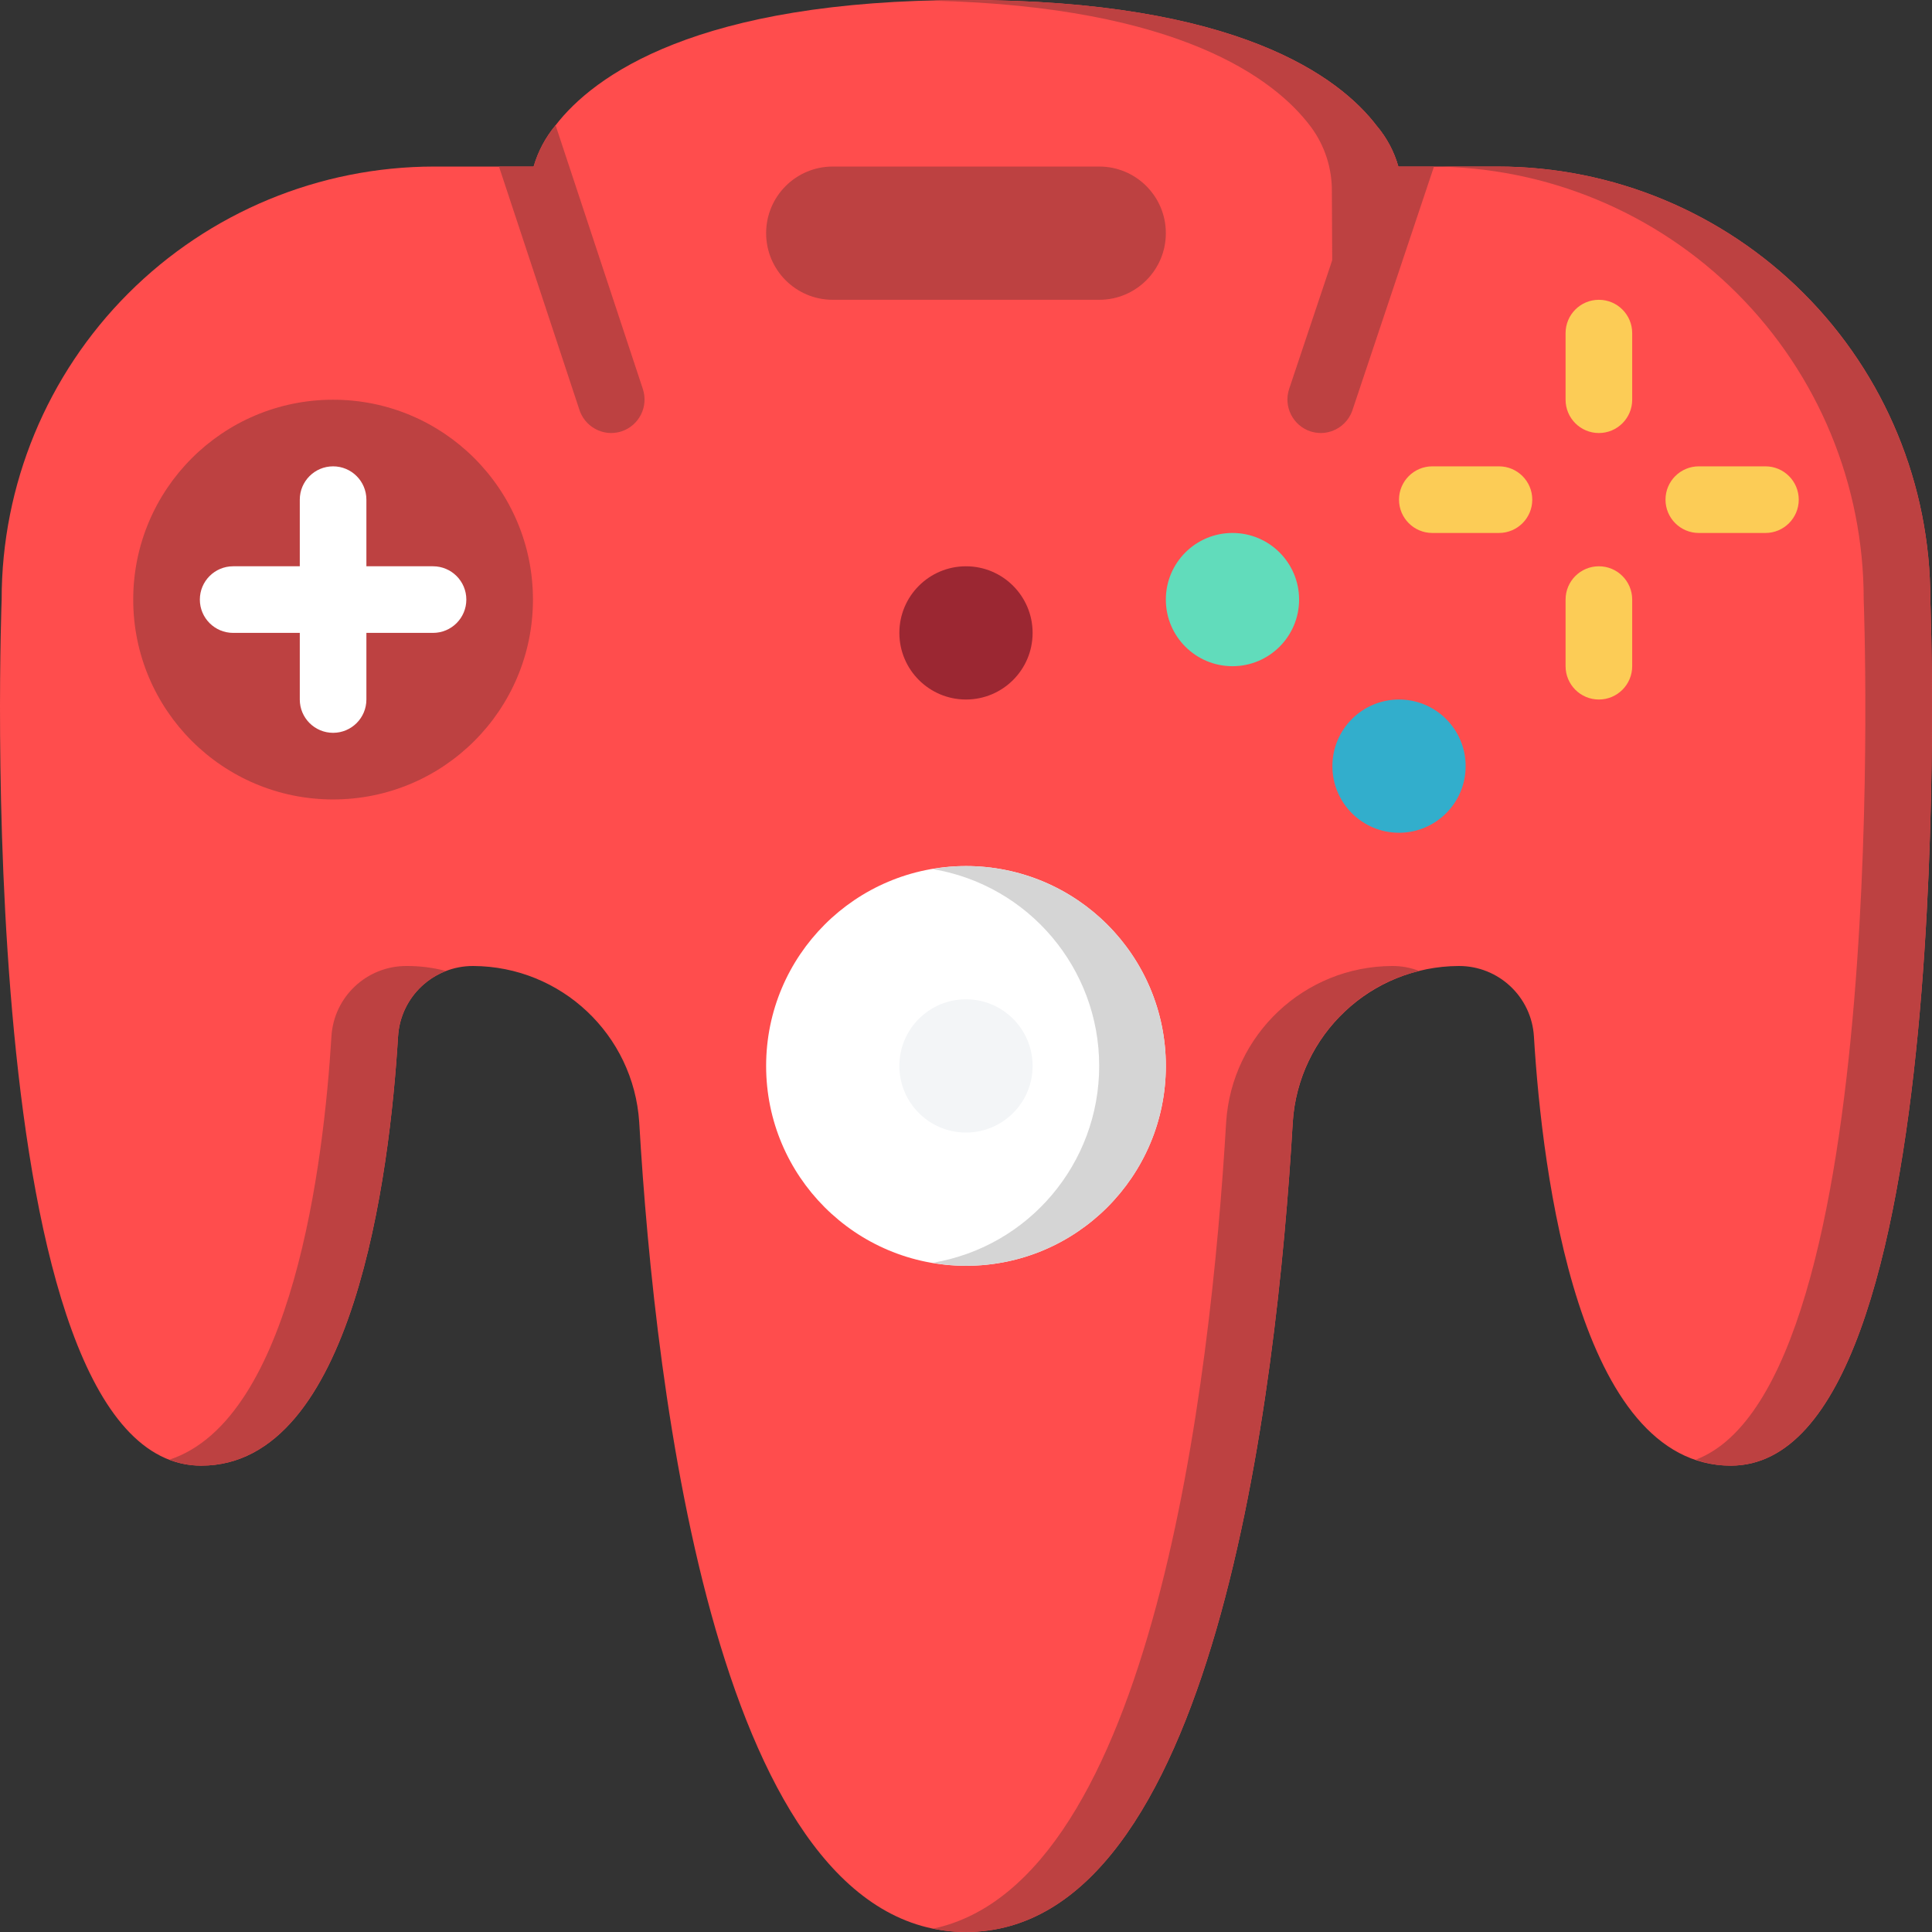<svg xmlns="http://www.w3.org/2000/svg" version="1.1" xmlns:xlink="http://www.w3.org/1999/xlink" xmlns:svgjs="http://svgjs.com/svgjs" width="512" height="512" x="0" y="0" viewBox="0 0 512 512.001" style="enable-background:new 0 0 512 512" xml:space="preserve" class=""><rect x="0" y="0" width="512" height="512.001" fill="#333333" stroke="none"/><g><path xmlns="http://www.w3.org/2000/svg" d="m458.676 388.414c-40.34 0-49.961-77.242-52.168-113.699-.617-10.551-9.383-18.773-19.953-18.715-23.254.109-42.457 18.195-43.961 41.402-4.234 72.387-20.922 214.598-86.598 214.598-65.676 0-82.363-142.211-86.598-214.598-1.504-23.207-20.707-41.293-43.961-41.402-10.57-.059-19.336 8.164-19.953 18.715-2.207 36.457-11.828 113.699-52.168 113.699-61.707 0-52.879-229.516-52.879-229.516-.027-30.414 12.031-59.594 33.52-81.113 21.492-21.523 50.648-33.625 81.062-33.648h26.395c1.16-4.012 3.145-7.742 5.824-10.945 10.066-13.066 37.344-33.191 108.758-33.191 71.945 0 99.047 20.391 108.934 33.457 2.617 3.121 4.543 6.762 5.648 10.68h26.395c30.414.023 59.57 12.125 81.062 33.648 21.488 21.52 33.547 50.699 33.52 81.113 0 0 8.828 229.516-52.879 229.516zm0 0" fill="#ff4d4d" data-original="#5e9be9" class=""></path><path xmlns="http://www.w3.org/2000/svg" d="m273.652 167.723c0 9.754-7.906 17.656-17.656 17.656s-17.656-7.902-17.656-17.656c0-9.75 7.906-17.652 17.656-17.652s17.656 7.902 17.656 17.652zm0 0" fill="#9b2732" data-original="#d84452" class=""></path><path xmlns="http://www.w3.org/2000/svg" d="m344.273 158.898c0 9.75-7.906 17.652-17.656 17.652s-17.656-7.902-17.656-17.652c0-9.754 7.906-17.656 17.656-17.656s17.656 7.902 17.656 17.656zm0 0" fill="#61dcbb" data-original="#61dcbb" class=""></path><path xmlns="http://www.w3.org/2000/svg" d="m388.41 203.035c0 9.75-7.906 17.656-17.656 17.656s-17.656-7.906-17.656-17.656 7.906-17.656 17.656-17.656 17.656 7.906 17.656 17.656zm0 0" fill="#32aecc" data-original="#327bcc" class=""></path><path xmlns="http://www.w3.org/2000/svg" d="m308.961 282.484c0 29.25-23.711 52.965-52.965 52.965s-52.965-23.715-52.965-52.965c0-29.254 23.711-52.969 52.965-52.969s52.965 23.715 52.965 52.969zm0 0" fill="#ffffff" data-original="#424852" class=""></path><path xmlns="http://www.w3.org/2000/svg" d="m141.238 158.898c0 29.25-23.715 52.965-52.965 52.965-29.254 0-52.969-23.715-52.969-52.965 0-29.254 23.715-52.969 52.969-52.969 29.25 0 52.965 23.715 52.965 52.969zm0 0" fill="#bd4141" data-original="#4a87d9" class=""></path><path xmlns="http://www.w3.org/2000/svg" d="m220.688 44.137h70.617c9.754 0 17.656 7.906 17.656 17.656s-7.902 17.656-17.656 17.656h-70.617c-9.754 0-17.656-7.906-17.656-17.656s7.902-17.656 17.656-17.656zm0 0" fill="#bd4141" data-original="#4a87d9" class=""></path><path xmlns="http://www.w3.org/2000/svg" d="m273.652 282.484c0 9.75-7.906 17.652-17.656 17.652s-17.656-7.902-17.656-17.652c0-9.754 7.906-17.656 17.656-17.656s17.656 7.902 17.656 17.656zm0 0" fill="#f3f5f7" data-original="#f3f5f7" class=""></path><g xmlns="http://www.w3.org/2000/svg" fill="#4a87d9"><path d="m376.141 257.324c-7.406 1.723-14.207 5.41-19.688 10.68-8.227 7.652-13.191 18.18-13.859 29.398-4.234 72.387-20.922 214.598-86.598 214.598-2.938.02-5.867-.273-8.738-.883 58.262-12.27 73.621-144.684 77.684-213.715 1.5-23.207 20.703-41.293 43.961-41.402 2.473-.02 4.93.43 7.238 1.324zm0 0" fill="#bd4141" data-original="#4a87d9" class=""></path><path d="m118.199 257.324c-7.289 2.793-12.266 9.598-12.715 17.391-2.207 36.457-11.828 113.699-52.168 113.699-2.875.02-5.723-.52-8.387-1.59 32.574-10.77 40.871-78.652 42.902-112.109.613-10.551 9.379-18.773 19.949-18.715 3.516-.012 7.016.434 10.418 1.324zm0 0" fill="#bd4141" data-original="#4a87d9" class=""></path><path d="m370.578 44.137-17.48 35.312-.141-28.77c.051-6.129-1.895-12.109-5.543-17.039l-.141-.184c-9.445-12.535-34.691-31.691-100.016-33.281 2.824-.176 5.738-.176 8.738-.176 71.945 0 99.047 20.391 108.934 33.457 2.617 3.121 4.543 6.762 5.648 10.68zm0 0" fill="#bd4141" data-original="#4a87d9" class=""></path><path d="m458.676 388.414c-3.156.02-6.293-.52-9.266-1.59 52.523-19.949 44.488-227.926 44.488-227.926.027-30.414-12.031-59.594-33.52-81.113-21.488-21.523-50.648-33.625-81.062-33.648h17.656c30.414.023 59.57 12.125 81.062 33.648 21.488 21.52 33.547 50.699 33.52 81.113 0 0 8.828 229.516-52.879 229.516zm0 0" fill="#bd4141" data-original="#4a87d9" class=""></path></g><path xmlns="http://www.w3.org/2000/svg" d="m308.961 282.484c0 29.25-23.711 52.965-52.965 52.965-2.961.004-5.914-.262-8.828-.797 25.477-4.281 44.129-26.336 44.129-52.168s-18.652-47.887-44.129-52.172c2.914-.535 5.867-.801 8.828-.797 14.047 0 27.52 5.582 37.453 15.516 9.934 9.934 15.512 23.402 15.512 37.453zm0 0" fill="#d5d5d5" data-original="#343a42" class=""></path><path xmlns="http://www.w3.org/2000/svg" d="m114.754 150.07h-17.656v-17.656c0-4.875-3.949-8.828-8.824-8.828s-8.828 3.953-8.828 8.828v17.656h-17.656c-4.875 0-8.828 3.949-8.828 8.828 0 4.875 3.953 8.824 8.828 8.824h17.656v17.656c0 4.875 3.953 8.828 8.828 8.828s8.824-3.953 8.824-8.828v-17.656h17.656c4.875 0 8.828-3.949 8.828-8.824 0-4.879-3.953-8.828-8.828-8.828zm0 0" fill="#ffffff" data-original="#424852" class=""></path><path xmlns="http://www.w3.org/2000/svg" d="m164.719 114.316c-.887.277-1.809.426-2.738.441-3.785-.016-7.148-2.422-8.383-6l-21.363-64.621h9.18c1.16-4.012 3.145-7.742 5.824-10.945l23.129 69.914c1.523 4.656-1 9.668-5.648 11.211zm0 0" fill="#bd4141" data-original="#4a87d9" class=""></path><path xmlns="http://www.w3.org/2000/svg" d="m380.023 44.137-21.629 64.621c-1.234 3.578-4.598 5.984-8.383 6-.93-.016-1.852-.164-2.738-.441-4.648-1.543-7.172-6.555-5.648-11.211l23.305-69.648c2.617 3.121 4.543 6.762 5.648 10.68zm0 0" fill="#bd4141" data-original="#4a87d9" class=""></path><path xmlns="http://www.w3.org/2000/svg" d="m423.719 185.379c-4.875 0-8.824-3.953-8.824-8.828v-17.652c0-4.879 3.949-8.828 8.824-8.828s8.828 3.949 8.828 8.828v17.652c0 4.875-3.953 8.828-8.828 8.828zm0 0" fill="#fccc56" data-original="#fccc56" class=""></path><path xmlns="http://www.w3.org/2000/svg" d="m423.719 114.758c-4.875 0-8.824-3.953-8.824-8.828v-17.652c0-4.875 3.949-8.828 8.824-8.828s8.828 3.953 8.828 8.828v17.652c0 4.875-3.953 8.828-8.828 8.828zm0 0" fill="#fccc56" data-original="#fccc56" class=""></path><path xmlns="http://www.w3.org/2000/svg" d="m467.859 141.242h-17.656c-4.875 0-8.828-3.953-8.828-8.828s3.953-8.828 8.828-8.828h17.656c4.875 0 8.828 3.953 8.828 8.828s-3.953 8.828-8.828 8.828zm0 0" fill="#fccc56" data-original="#fccc56" class=""></path><path xmlns="http://www.w3.org/2000/svg" d="m397.238 141.242h-17.656c-4.875 0-8.828-3.953-8.828-8.828s3.953-8.828 8.828-8.828h17.656c4.875 0 8.828 3.953 8.828 8.828s-3.953 8.828-8.828 8.828zm0 0" fill="#fccc56" data-original="#fccc56" class=""></path></g></svg>